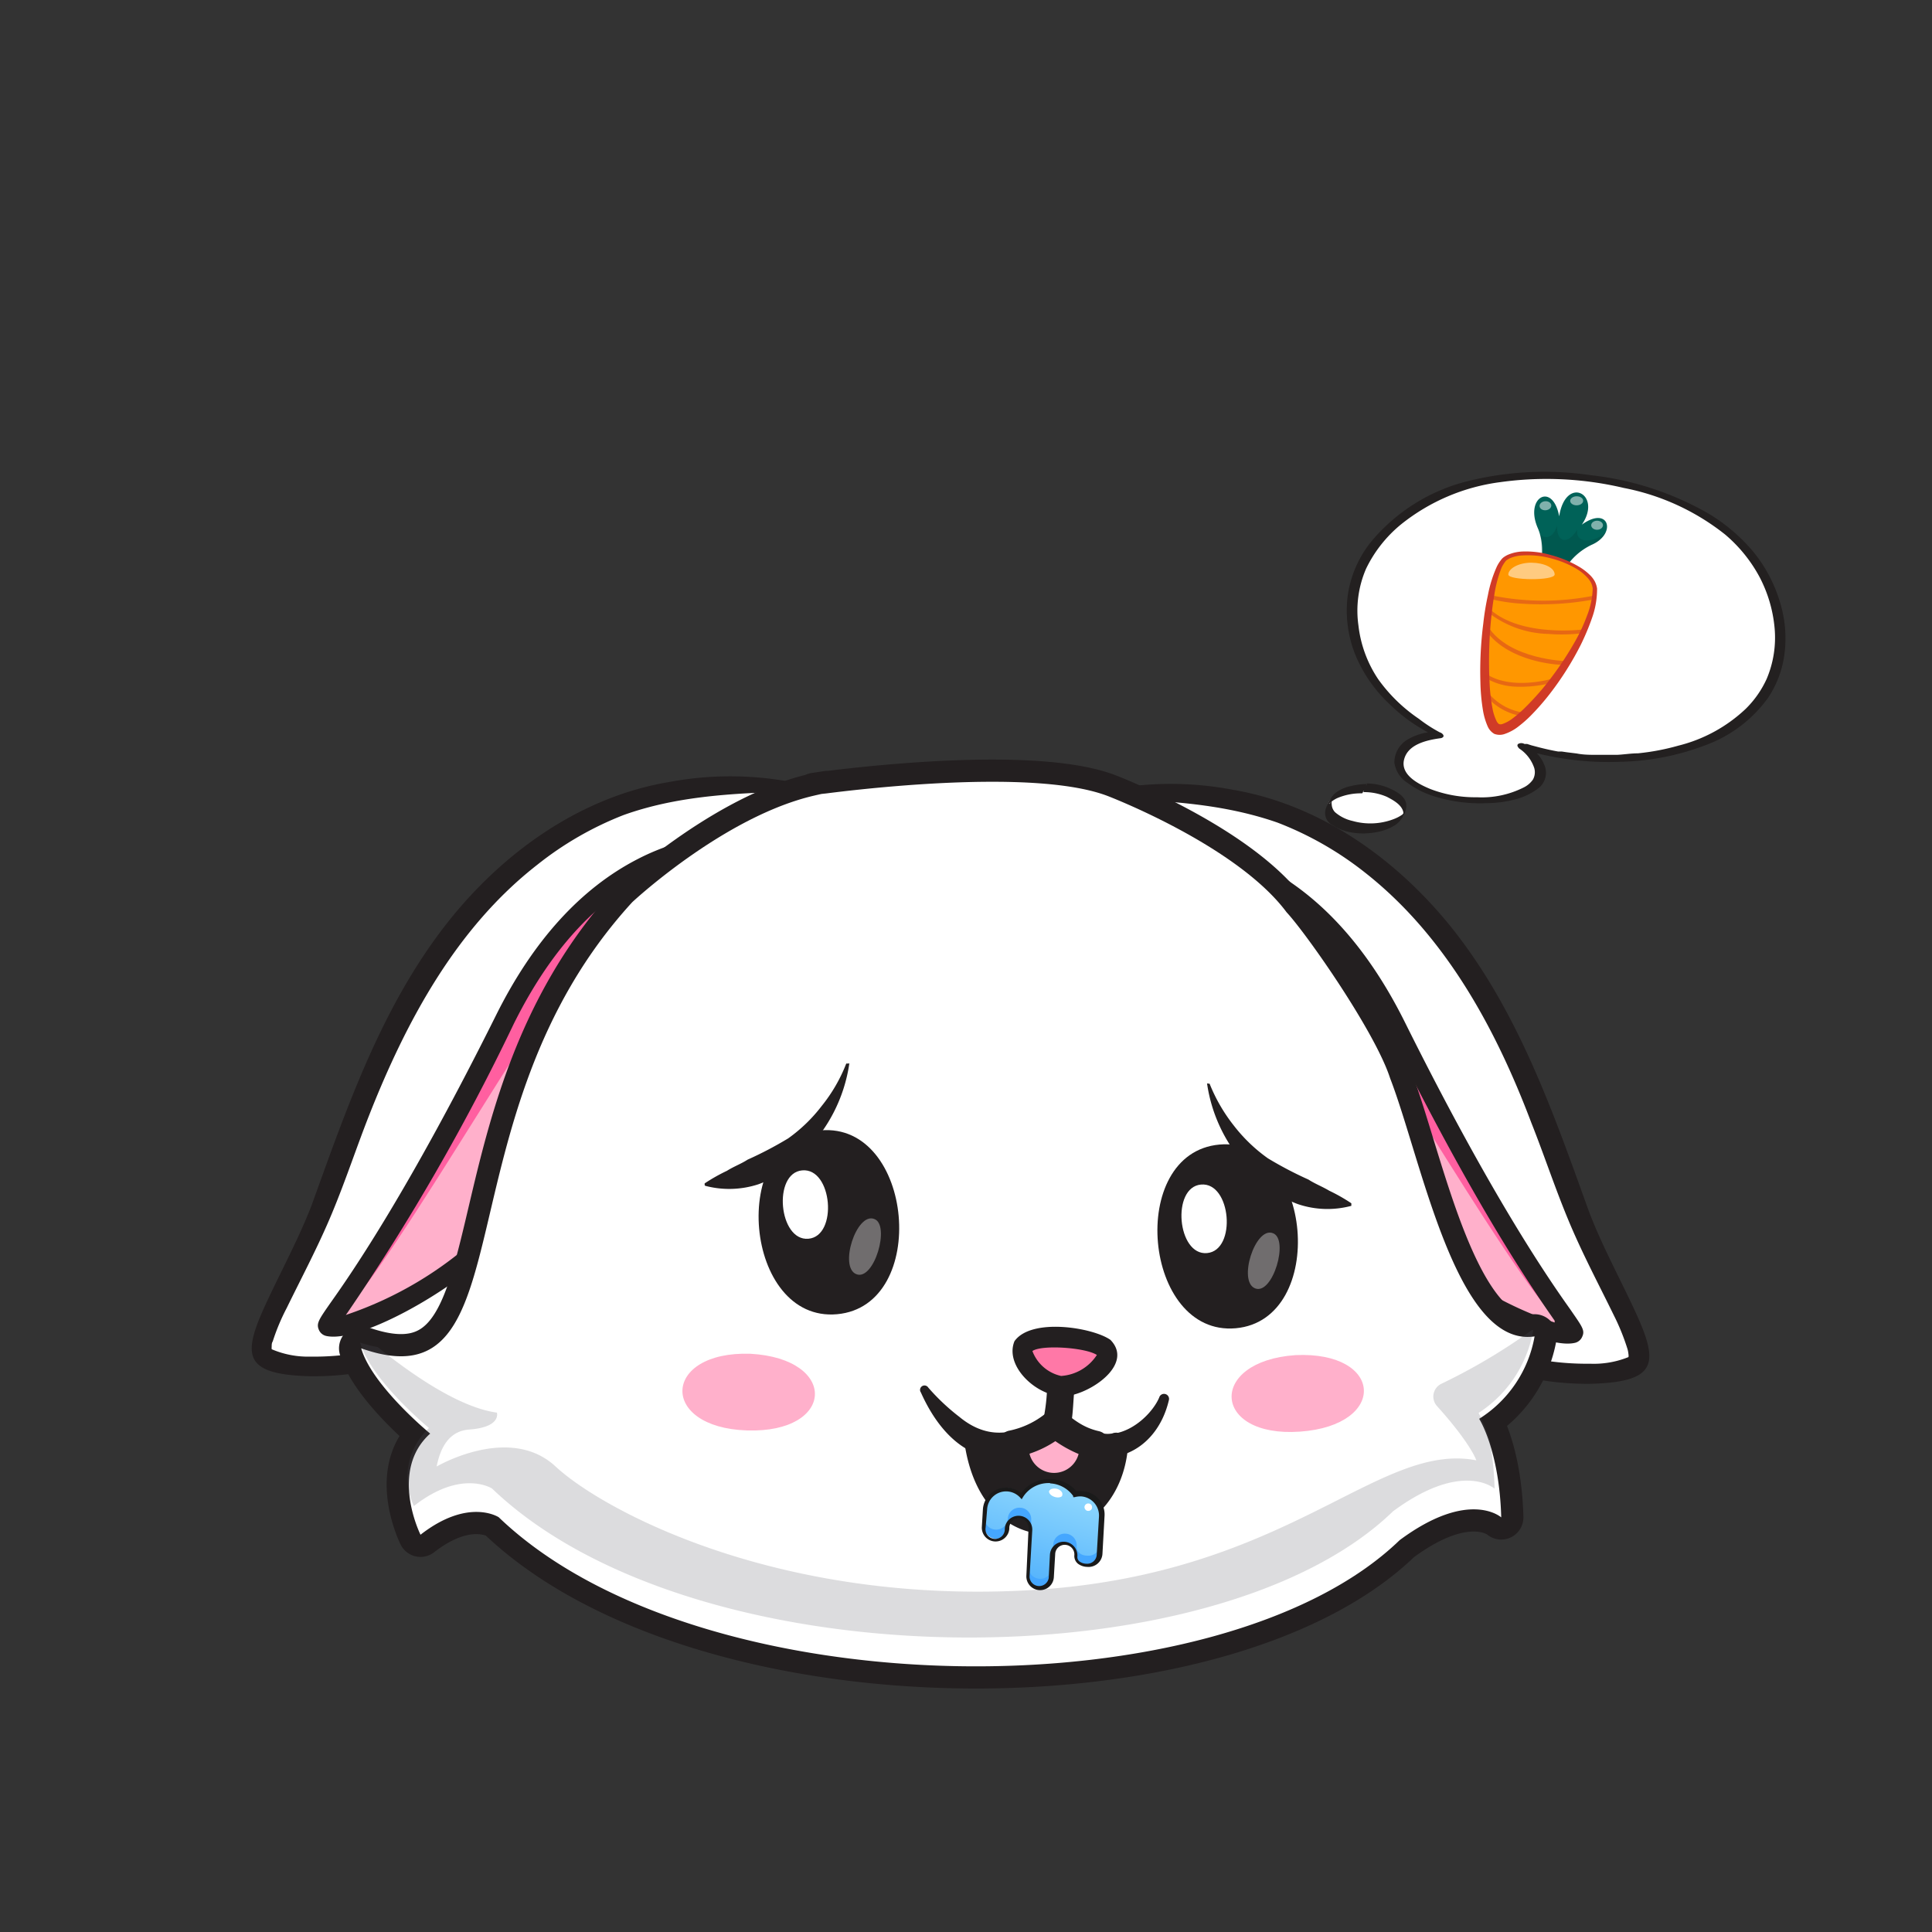 <svg id="a" xmlns="http://www.w3.org/2000/svg" xmlns:xlink="http://www.w3.org/1999/xlink" viewBox="0 0 128 128"><rect x="0" y="0" width="128" height="128" fill="#333333" stroke="none"/><defs><style>.cls-1,.cls-15,.cls-9{fill:#fff;}.cls-2{fill:#232020;}.cls-3,.cls-8{fill:#231f20;}.cls-4{fill:#ff8080;}.cls-11,.cls-5{fill:#ffb0cb;}.cls-6{fill:#ff5fa0;}.cls-7{fill:none;stroke:#231f20;stroke-linecap:round;stroke-linejoin:round;stroke-width:2.94px;}.cls-11,.cls-8,.cls-9{fill-rule:evenodd;}.cls-10{opacity:0.35;}.cls-12{fill:#ff78a7;}.cls-13{opacity:0.2;}.cls-14{fill:#52525b;}.cls-15,.cls-20,.cls-21{opacity:0.5;}.cls-16{fill:#006258;}.cls-17{opacity:0.1;}.cls-18{fill:#ff9700;}.cls-19,.cls-21{fill:#d03b27;}.cls-22{fill:url(#New_Gradient_Swatch_2);}.cls-23{fill:#45a7ff;}.cls-24{fill:#1a1a1a;}</style><linearGradient id="New_Gradient_Swatch_2" x1="620.18" y1="611.24" x2="622.42" y2="628.57" gradientTransform="matrix(-0.99, -0.16, -0.16, 0.99, 778.55, -412.83)" gradientUnits="userSpaceOnUse"><stop offset="0" stop-color="#b2edff"/><stop offset="1" stop-color="#1b90fa"/></linearGradient></defs><path class="cls-1" d="M95.36,48.65a4.48,4.48,0,0,0-1.8.5,1.6,1.6,0,0,0-.84,1.56,2,2,0,0,0,.94,1.17A8,8,0,0,0,98,53a6.5,6.5,0,0,0,3.34-.74,1.56,1.56,0,0,0,.59-.55,1.33,1.33,0,0,0-.1-1.32,3.93,3.93,0,0,0-1-1c4.88,1.72,14.24,1.22,16.58-4.47a8.5,8.5,0,0,0-1.65-8.37,14.15,14.15,0,0,0-7.38-4.26,24.48,24.48,0,0,0-6.26-.8c-3.62,0-7.39.93-10.09,3.49a8.25,8.25,0,0,0-2.16,3.22,7.74,7.74,0,0,0,.64,6.08A10.81,10.81,0,0,0,95.36,48.65Z"/><path class="cls-2" d="M89.79,43.37A9.29,9.29,0,0,0,92,46.59a11,11,0,0,0,2.61,1.93,3.81,3.81,0,0,0-1.36.48,1.77,1.77,0,0,0-.87,1.51,1.91,1.91,0,0,0,.89,1.37,5.94,5.94,0,0,0,1.6.83,10.18,10.18,0,0,0,3.68.5,7.62,7.62,0,0,0,1.84-.25,4.21,4.21,0,0,0,1.6-.79,1.31,1.31,0,0,0,.3-1.55,2.18,2.18,0,0,0-.46-.7l.06,0a19.65,19.65,0,0,0,5.46.55,16.72,16.72,0,0,0,5.59-1.08,8.87,8.87,0,0,0,4.18-3.13,6.8,6.8,0,0,0,1.1-2.88,8.18,8.18,0,0,0-.33-3.61,9.62,9.62,0,0,0-1.75-3.24,11.76,11.76,0,0,0-2.94-2.5,20.07,20.07,0,0,0-7.83-2.55,21.05,21.05,0,0,0-8.14.4,12.14,12.14,0,0,0-6.38,4,7.32,7.32,0,0,0-1.56,3.58A7.87,7.87,0,0,0,89.79,43.37Zm.72-5.7a8.66,8.66,0,0,1,2.29-2.91,13.22,13.22,0,0,1,6.62-2.82,22.24,22.24,0,0,1,8.17.39,15.52,15.52,0,0,1,6.7,3.08,9.69,9.69,0,0,1,2.28,2.81,9,9,0,0,1,1,3.37,7,7,0,0,1-.52,3.38,6.63,6.63,0,0,1-1.4,2,10,10,0,0,1-4.45,2.43,15.38,15.38,0,0,1-2.69.51c-.46,0-.92.08-1.38.1h-1.32c-.45,0-.9,0-1.35-.09l-.65-.08-.34-.05-.15,0h-.09c-.4-.07-.8-.16-1.2-.26l-.57-.15-.28-.09-.12,0H101a.42.42,0,0,0-.42,0c-.11.1,0,.22.07.3a2.49,2.49,0,0,1,1,1.3,1,1,0,0,1-.09.76,1.62,1.62,0,0,1-.63.53,6.17,6.17,0,0,1-3.08.64,8.25,8.25,0,0,1-3.07-.54c-.76-.31-2-.92-1.76-1.94s1.47-1.3,2.4-1.43a.29.29,0,0,0,.2-.09.13.13,0,0,0,0-.13h0v0a.4.4,0,0,0-.23-.17A9.71,9.71,0,0,1,94,47.62,10.63,10.63,0,0,1,91.31,45,8,8,0,0,1,90,41.44,7,7,0,0,1,90.51,37.67Z"/><path class="cls-1" d="M90.35,52.22a3.65,3.65,0,0,1,2.1.62,1.07,1.07,0,0,1,.56.85c0,.38-.38.65-.72.81a4.29,4.29,0,0,1-3.67,0,1.14,1.14,0,0,1-.67-.69C87.71,52.54,89.51,52.23,90.35,52.22Z"/><path class="cls-2" d="M90.51,51.91a3.74,3.74,0,0,1,1.55.32c.42.19,1,.49,1.1,1A1.2,1.2,0,0,1,93,54a1.74,1.74,0,0,1-.53.64,3.45,3.45,0,0,1-1.38.51,4.54,4.54,0,0,1-1.56,0,3.34,3.34,0,0,1-1.4-.58.91.91,0,0,1-.29-1,2.79,2.79,0,0,1,.37-.73,1.23,1.23,0,0,1,.33-.35,2.6,2.6,0,0,1,1-.42,4.9,4.9,0,0,1,1-.13,1.92,1.92,0,0,1-.12.33,2.39,2.39,0,0,1-.13.21s0,.08-.07.08a4,4,0,0,0-1.63.32,1.93,1.93,0,0,0-.36.22.75.75,0,0,0-.14.12l0,.05,0,0s.06-.1.08-.13a.87.87,0,0,0,.06-.13s0,0,0,0,0,.05,0,.08a.74.74,0,0,0,0,.21.79.79,0,0,0,.22.51,2.65,2.65,0,0,0,1.16.58,4.33,4.33,0,0,0,2.72-.12,2.55,2.55,0,0,0,.59-.31l.19-.18c-.24.25-.17.41-.14.25s0,0,0-.06a.55.55,0,0,0,0-.18c-.11-.48-.68-.79-1.09-1a3.77,3.77,0,0,0-1.55-.31,2,2,0,0,1,.13-.33l.12-.21S90.49,51.91,90.51,51.91Z"/><path class="cls-1" d="M71.25,52.86c5.78-.8,11.27-.22,15.18,1.63,12.48,5.91,16,20.85,18.61,27,1.6,3.73,4.25,8,3.46,8.84-1,1-7.08,1-10.81-1C85.21,83,80.3,63.92,69.35,61.78"/><path class="cls-3" d="M71.25,52.86a22,22,0,0,1,10.41-.54c5.9,1,11,4.7,14.64,9.3,4.37,5.55,6.66,12.24,9,18.72.81,2.1,1.89,4.11,2.88,6.21,1.74,3.69,1.79,5-2.77,5.13a19.27,19.27,0,0,1-7-1.22c-4.36-1.84-7.8-5.35-10.77-8.93s-5.48-7.45-8.25-11.06a28.64,28.64,0,0,0-7.13-7,25.33,25.33,0,0,0-3-1.67,7.53,7.53,0,0,1,3.49.7,18,18,0,0,1,5.54,4.4c6.75,7.46,11,18,20.56,22.34a18.25,18.25,0,0,0,6.5,1.11,6.13,6.13,0,0,0,2.54-.44h0a0,0,0,0,0,0,0s0,0,0,0a.55.55,0,0,0,0-.19,2.1,2.1,0,0,0-.06-.33,14.78,14.78,0,0,0-.92-2.27c-1-2.05-2.09-4.09-3-6.28s-1.6-4.3-2.45-6.44C99.11,68.18,95.78,62,90.41,57.79a22.16,22.16,0,0,0-5.77-3.29C80.34,53,75.8,53,71.25,52.86Z"/><path class="cls-4" d="M104.19,88.36c-1.69.37-7.35-2.54-10.48-5.54-6.55-6.29-8.57-15.26-18.66-21.66-1.8-1.14-4-1.63-4.17-2.71-.13-.77,1.71-1.51,2.72-1.74,6.1-1.39,13.75.95,18.9,11.31C100.57,84.26,104.64,88.26,104.19,88.36Z"/><path class="cls-5" d="M104.19,88.35c-1.69.38-7.35-2.53-10.48-5.53C87.65,77,85.47,68.88,77.17,62.63c-.66-.5-1.37-1-2.12-1.47-1.8-1.14-4-1.63-4.17-2.71-.13-.77,1.72-1.51,2.73-1.74C79.7,55.32,87.35,57.66,92.5,68,100.57,84.26,104.64,88.26,104.19,88.35Z"/><path class="cls-6" d="M104.19,88.35C101.38,87,90.48,67.2,86.76,63.13s-9.93-4.79-10.91-4c-.76.6.23,2.17,1.32,3.51-.66-.5-1.37-1-2.12-1.47-1.8-1.14-4-1.63-4.17-2.71-.13-.77,1.72-1.51,2.73-1.74C79.7,55.32,87.35,57.66,92.5,68,100.57,84.26,104.64,88.26,104.19,88.35Z"/><path class="cls-3" d="M70.33,58.89a1.33,1.33,0,0,1-.1-.34c-.27-1.66,3.09-2.44,3.23-2.48a15,15,0,0,1,10.25,1.31c3.77,1.94,6.92,5.42,9.37,10.35,5.75,11.56,9.52,17,10.94,19,.8,1.16,1,1.4.81,1.82a.69.69,0,0,1-.5.42h0c-2.14.48-8-2.8-11.07-5.7a45.82,45.82,0,0,1-6.47-8.43c-3-4.59-6.07-9.33-12.09-13.15a18.55,18.55,0,0,0-1.87-1C71.67,60.19,70.66,59.71,70.33,58.89Zm1.2-.5c.12.35,1,.78,1.85,1.16a18.79,18.79,0,0,1,2,1.06c6.26,4,9.42,8.83,12.49,13.54a44.16,44.16,0,0,0,6.27,8.2A24.54,24.54,0,0,0,103,87.62L103,87.5c-1.44-2.07-5.24-7.54-11-19.19-6.09-12.24-14.74-11.75-18.17-11A4.67,4.67,0,0,0,71.53,58.39Zm32.66,30Z"/><path class="cls-1" d="M54.7,52.36c-5.79-.8-11.27-.22-15.19,1.63C27,59.9,23.55,74.84,20.91,81c-1.61,3.73-4.26,8-3.46,8.84,1,1,7.07,1,10.8-1C40.74,82.5,45.64,63.42,56.59,61.28"/><path class="cls-3" d="M54.7,52.36a22,22,0,0,0-10.42-.54c-5.89,1-11,4.7-14.63,9.3-4.37,5.55-6.66,12.24-9,18.72-.81,2.1-1.89,4.11-2.88,6.21-1.74,3.69-1.79,5,2.76,5.13a19.28,19.28,0,0,0,7-1.22c4.36-1.84,7.8-5.35,10.76-8.93S43.74,73.58,46.51,70a28.6,28.6,0,0,1,7.12-7,26.18,26.18,0,0,1,3-1.67,7.52,7.52,0,0,0-3.48.7,18,18,0,0,0-5.54,4.4c-6.76,7.46-11,18-20.57,22.34a18.18,18.18,0,0,1-6.5,1.11A6.11,6.11,0,0,1,18,89.39h0s0,0,0,0,0,0,0,0a1.09,1.09,0,0,1,0-.19c0-.1,0-.22.07-.33A13.84,13.84,0,0,1,19,86.65c1-2.05,2.09-4.09,3-6.28s1.6-4.3,2.44-6.44c2.46-6.25,5.78-12.45,11.16-16.64A22,22,0,0,1,41.31,54c4.3-1.54,8.84-1.46,13.39-1.64Z"/><path class="cls-4" d="M21.75,87.85c1.7.38,7.36-2.53,10.48-5.53C38.79,76,40.81,67.06,50.89,60.66c1.81-1.14,4-1.63,4.18-2.71.13-.77-1.72-1.51-2.73-1.74-6.1-1.39-13.74.95-18.89,11.31C25.37,83.76,21.31,87.76,21.75,87.85Z"/><path class="cls-5" d="M21.75,87.85c1.7.38,7.36-2.53,10.48-5.53,6.07-5.82,8.25-13.94,16.54-20.19.67-.5,1.37-1,2.12-1.47,1.81-1.14,4-1.63,4.18-2.71.13-.77-1.72-1.51-2.73-1.74-6.1-1.39-13.74.95-18.89,11.31C25.37,83.76,21.31,87.76,21.75,87.85Z"/><path class="cls-6" d="M21.75,87.85c2.81-1.38,13.72-21.15,17.44-25.22s9.92-4.79,10.91-4c.76.6-.24,2.17-1.33,3.51.67-.5,1.37-1,2.12-1.47,1.81-1.14,4-1.63,4.18-2.71.13-.77-1.72-1.51-2.73-1.74-6.1-1.39-13.74.95-18.89,11.31C25.37,83.76,21.31,87.76,21.75,87.85Z"/><path class="cls-3" d="M53.12,60.23a17.68,17.68,0,0,0-1.88,1c-6,3.82-9.1,8.56-12.09,13.15a45.39,45.39,0,0,1-6.47,8.43c-3,2.9-8.92,6.18-11.07,5.7h0a.69.69,0,0,1-.49-.42c-.17-.42,0-.66.81-1.82,1.42-2,5.18-7.46,10.93-19,2.45-4.93,5.61-8.41,9.38-10.35a15,15,0,0,1,10.25-1.31c.14,0,3.5.82,3.22,2.48a1.59,1.59,0,0,1-.09.33C55.29,59.21,54.27,59.69,53.12,60.23Zm-.92-3.38c-3.44-.79-12.08-1.28-18.17,11A143.83,143.83,0,0,1,23,87l-.09.12a24.54,24.54,0,0,0,8.87-5.27,44.65,44.65,0,0,0,6.28-8.2c3.06-4.71,6.23-9.57,12.48-13.54a19.78,19.78,0,0,1,2-1.06c.81-.38,1.73-.81,1.85-1.16A4.62,4.62,0,0,0,52.2,56.85Zm-30.45,31h0Z"/><path class="cls-7" d="M85.24,60.44c1.33,1.43,5.87,7.92,6.86,11,2.08,5.37,4.38,17.88,9.57,17.1A8.1,8.1,0,0,1,98,94s1.34,2.08,1.46,6.53c0,0-2.12-1.91-6.73,1.51-11.83,11.45-46.32,11.32-59.69-1.52,0,0-2-1.32-5.18,1.16,0,0-2.11-4.23.64-6.7,0,0-3.84-3.15-4.57-5.65C35.15,93.3,28.84,74,41.89,59.77c0,0,6.69-6.25,12.93-7.23-4.78.75,12.35-2.16,18.55.19C73.37,52.73,81.94,56,85.24,60.44Z"/><path class="cls-1" d="M85.24,60.44c1.33,1.43,5.87,7.92,6.86,11,2.08,5.37,4.38,17.88,9.57,17.1A8.1,8.1,0,0,1,98,94s1.34,2.08,1.46,6.53c0,0-2.12-1.91-6.73,1.51-11.83,11.45-46.32,11.32-59.69-1.52,0,0-2-1.32-5.18,1.16,0,0-2.11-4.23.64-6.7,0,0-3.84-3.15-4.57-5.65C35.15,93.3,28.84,74,41.89,59.77c0,0,6.69-6.25,12.93-7.23-4.78.75,12.35-2.16,18.55.19C73.37,52.73,81.94,56,85.24,60.44Z"/><path class="cls-8" d="M80.79,75.83C87,75.29,88,87.45,81.87,88S74.62,76.39,80.79,75.83Z"/><path class="cls-9" d="M79.57,78.48c2-.18,2.38,4.36.4,4.54S77.6,78.65,79.57,78.48Z"/><g class="cls-10"><path class="cls-9" d="M84.33,81.7c1.09.38,0,4.11-1.17,3.66s0-4.11,1.17-3.66Z"/></g><path class="cls-8" d="M54.37,74.89c6.17-.54,7.25,11.62,1.09,12.18S48.21,75.45,54.37,74.89Z"/><path class="cls-9" d="M53.15,77.54c2-.18,2.38,4.36.41,4.53S51.18,77.71,53.15,77.54Z"/><g class="cls-10"><path class="cls-9" d="M57.92,80.76c1.08.38,0,4.11-1.18,3.66s0-4.12,1.18-3.66Z"/></g><path class="cls-8" d="M61,92.23c1.75,3.93,4.87,5.81,8.89,3.15,3.33,2.46,6.73.88,7.55-2.61a.33.33,0,0,0-.64-.18c-.56,1.31-2.68,3.21-4.72,2.08-1.59-.63-1.72-1.7-2.78-1-1.63,1.27-3.65,1.93-5.74.2a14.1,14.1,0,0,1-2.06-1.94.29.29,0,0,0-.5.31Z"/><path class="cls-3" d="M70.2,95.24a.92.92,0,0,1-1.09-1.11,12.63,12.63,0,0,0,.27-2.47.92.92,0,0,1,1.83,0C71,93.93,71.16,94.94,70.2,95.24Z"/><path class="cls-8" d="M64.88,94.76c-.47-.31-1,.18-.87.69l-.13,0c1.15,8.7,10.26,7.68,10.86.35a.77.77,0,0,0-.27-.68.78.78,0,0,0-.7-.18c-.91.38-3.2-1-3.38-1.23-1-.58-1,.48-2.69,1.06a3.55,3.55,0,0,1-2.79,0l0-.09Zm.69,1.6a6.34,6.34,0,0,0,4.34-1.14A7.1,7.1,0,0,0,73,96.57c-1.12,4.73-6.17,4.56-7.4-.21Z"/><path class="cls-8" d="M64.63,95.4c1.93,1.23,5.33-.92,5.29-1.1,0,0,2.19,1.86,4,1.45-.07,5.28-7.84,8.28-9.31-.35Z"/><path class="cls-11" d="M85.83,89.78c5.85-.27,6.13,4.66.29,5.07S80,90.18,85.83,89.78Z"/><path class="cls-11" d="M49.72,89.69c5.84.33,5.62,5.27-.23,5.08S43.86,89.5,49.72,89.69Z"/><path class="cls-11" d="M67.05,95.68a6.47,6.47,0,0,0,2.87-1.38,7.54,7.54,0,0,0,2.67,1.41c-.64,3.68-4.88,3.64-5.54,0Z"/><path class="cls-3" d="M70.53,99.33c-2.07.44-3.91-1.12-4.38-3.47a.94.94,0,0,1,.15-.69.87.87,0,0,1,.59-.39,5.66,5.66,0,0,0,2.42-1.16c1.18-.8,1.48.75,3.5,1.2a.91.91,0,0,1,.68,1.06A4.15,4.15,0,0,1,70.53,99.33Zm-2.32-3a1.68,1.68,0,0,0,3.25,0,8.23,8.23,0,0,1-1.54-.85A7.09,7.09,0,0,1,68.21,96.31Z"/><path class="cls-12" d="M67.8,89.19c.52-1,4.48-.61,5.35.1s-1.26,2.61-2.88,2.54c-1.37-.07-2.89-1.89-2.47-2.64Z"/><path class="cls-3" d="M71.06,92.42c-1.85.56-4.6-1.72-3.85-3.56h0c1.11-1.58,5.2-.91,6.36-.09C75,90.24,72.74,92,71.06,92.42ZM68.4,89.51a2.63,2.63,0,0,0,1.9,1.65,3.06,3.06,0,0,0,2.37-1.39C71.91,89.27,69,89.08,68.4,89.51Zm0,0Zm0-.07"/><g class="cls-13"><path class="cls-14" d="M101.58,88.12h-.09a39.16,39.16,0,0,1-6,3.56.94.94,0,0,0-.29,1.47c2.26,2.51,2.61,3.6,2.61,3.6-6.57-1.26-12.4,7.56-29.37,8.59S39.86,100,36.81,97.16s-7.88,0-7.88,0c.24-1.24.82-2.36,2.17-2.45,2.14-.16,1.82-1.12,1.82-1.12-2.46-.34-5.57-2.47-7.89-4.34a8.18,8.18,0,0,1-1.17-.3c.72,2.5,4.56,5.66,4.56,5.66a4.46,4.46,0,0,0-1,5.17c3.16-2.48,5.18-1.16,5.18-1.16,13.4,12.85,47.9,12.94,59.69,1.51,4.61-3.41,6.73-1.5,6.73-1.5a20.49,20.49,0,0,0-.27-2.89c.07.27.14.55.21.87a10,10,0,0,0-1-3A8.16,8.16,0,0,0,101.58,88.12Z"/></g><ellipse class="cls-15" cx="103.96" cy="32.89" rx="0.43" ry="0.3"/><path class="cls-16" d="M101.34,39.54s1.43-2.51.54-4.56,1-3.07,1.42-.77c.43-2.76,2.89-1.47,1.5.55,1.79-1.29,2.34.59.66,1.33a4.17,4.17,0,0,0-2.36,4.3Z"/><g class="cls-17"><path d="M104.5,35.07c-.58,1-1.38.94-1.34-.27-.24.89-.86.94-1.15.56a6.18,6.18,0,0,1-.67,4.18l1.76.85a4.17,4.17,0,0,1,2.36-4.3,1.71,1.71,0,0,0,.94-.86C105.84,35.88,104.33,36.16,104.5,35.07Z"/></g><path class="cls-18" d="M105.66,39c-.06-1.6-4.45-3.06-5.91-2s-2,10.77-.55,11.32S105.78,42.15,105.66,39Z"/><path class="cls-19" d="M105.52,39a1.15,1.15,0,0,0-.11-.39,1.5,1.5,0,0,0-.26-.36,3.29,3.29,0,0,0-.71-.57,6.48,6.48,0,0,0-1.73-.7,5.82,5.82,0,0,0-1.85-.18A2.38,2.38,0,0,0,100,37l-.18.11a.64.64,0,0,0-.13.15,2,2,0,0,0-.22.38A8.29,8.29,0,0,0,99,39.43c-.11.62-.18,1.25-.24,1.88a29.66,29.66,0,0,0-.08,3.77,12.61,12.61,0,0,0,.2,1.85,3.28,3.28,0,0,0,.26.82.54.54,0,0,0,.17.22.36.36,0,0,0,.22,0,2.36,2.36,0,0,0,.72-.4,7.92,7.92,0,0,0,.7-.6,18.38,18.38,0,0,0,1.27-1.37,21.84,21.84,0,0,0,2.13-3.1,11.36,11.36,0,0,0,.79-1.7A5.24,5.24,0,0,0,105.52,39Zm.29,0a5.67,5.67,0,0,1-.33,1.93,15.71,15.71,0,0,1-.75,1.79,20.12,20.12,0,0,1-2.06,3.26,16.11,16.11,0,0,1-1.28,1.46,7.87,7.87,0,0,1-.75.66,3.08,3.08,0,0,1-.93.52,1,1,0,0,1-.71,0,1.07,1.07,0,0,1-.44-.5,4.45,4.45,0,0,1-.3-1,13,13,0,0,1-.18-1.95,24.77,24.77,0,0,1,.19-3.85,17.89,17.89,0,0,1,.31-1.9,8.35,8.35,0,0,1,.58-1.86,2.27,2.27,0,0,1,.27-.44.89.89,0,0,1,.19-.2,2,2,0,0,1,.23-.14,2.71,2.71,0,0,1,1-.24,6,6,0,0,1,1.93.24,7.35,7.35,0,0,1,1.79.74,3.72,3.72,0,0,1,.78.59,1.77,1.77,0,0,1,.31.41A1.45,1.45,0,0,1,105.81,39Z"/><g class="cls-20"><path class="cls-19" d="M100.91,40a18.93,18.93,0,0,0,4.75-.3l0-.25a17,17,0,0,1-6.82,0l-.07.24A11.62,11.62,0,0,0,100.91,40Z"/></g><path class="cls-21" d="M102.59,42a11.14,11.14,0,0,0,2.33-.06l0-.24s-4.11.54-6.2-1.33l-.16.18A6.76,6.76,0,0,0,102.59,42Z"/><path class="cls-21" d="M103.44,44.05l.3,0v-.25s-3.73-.09-5.16-2.29l-.21.14C99.64,43.62,102.49,44,103.44,44.05Z"/><path class="cls-21" d="M100.36,45.49a8.25,8.25,0,0,0,2.66-.31l-.08-.24s-2.77.86-4.5-.31l-.14.21A4.2,4.2,0,0,0,100.36,45.49Z"/><path class="cls-21" d="M101,47.47l0-.25a3.7,3.7,0,0,1-2.48-1.42l-.21.14A4,4,0,0,0,101,47.47Z"/><path class="cls-15" d="M103,38.06c0,.43-3.08.4-3.07,0s.7-.79,1.54-.78S103,37.62,103,38.06Z"/><ellipse class="cls-15" cx="104.46" cy="33.17" rx="0.43" ry="0.3" transform="translate(-0.36 1.16) rotate(-0.63)"/><ellipse class="cls-15" cx="105.81" cy="34.8" rx="0.39" ry="0.3" transform="translate(-0.31 0.96) rotate(-0.52)"/><ellipse class="cls-15" cx="102.39" cy="33.5" rx="0.39" ry="0.3" transform="translate(-2.45 8.71) rotate(-4.81)"/><path class="cls-22" d="M73,100.41a1.38,1.38,0,0,0-1.31-1.47,1.24,1.24,0,0,0-.47,0,2.12,2.12,0,0,0-3.52.1,1.39,1.39,0,0,0-2.41.88l-.07,1.16a.78.78,0,0,0,.73.82.77.77,0,0,0,.81-.73.78.78,0,0,1,1.55.09l-.18,3.08a.77.77,0,0,0,.73.82.76.76,0,0,0,.81-.73l.09-1.54a.78.78,0,0,1,.82-.73.77.77,0,0,1,.72.82c0,.43.31.62.74.64a.77.77,0,0,0,.82-.73Zm-.14,2.53"/><path class="cls-23" d="M67.59,99.89a.77.77,0,0,0-.82.72.77.77,0,0,1-.82.73.76.76,0,0,1-.72-.81l0,.6a.78.78,0,0,0,.73.82.77.77,0,0,0,.81-.73.78.78,0,0,1,1.55.09l0-.61a.76.76,0,0,0-.72-.81Zm3,1.72a.76.76,0,0,0-.81.72l0,.61a.78.78,0,0,1,1.55.09c0,.43.3.62.73.64a.77.77,0,0,0,.82-.73l0-.6a.77.77,0,0,1-.81.73c-.43,0-.76-.22-.74-.65a.77.77,0,0,0-.73-.81Zm-.9,2.27a.77.77,0,0,1-.82.72.76.76,0,0,1-.72-.81l0,.6a.77.77,0,0,0,.73.82.76.76,0,0,0,.81-.73l0-.6Zm0,0"/><path class="cls-24" d="M69.59,98a2.27,2.27,0,0,0-1.94.92,1.52,1.52,0,0,0-.91-.36A1.54,1.54,0,0,0,65.12,100l-.07,1.16a.91.91,0,1,0,1.82.11.64.64,0,1,1,1.27.07L68,104.39a.91.91,0,0,0,1.82.1l.09-1.54a.63.63,0,0,1,.67-.6.64.64,0,0,1,.6.67.66.66,0,0,0,.25.59,1.06,1.06,0,0,0,.61.2.92.92,0,0,0,1-.86l.14-2.53a1.54,1.54,0,0,0-1.45-1.62,1.39,1.39,0,0,0-.41,0A2.26,2.26,0,0,0,69.59,98Zm0,.28a2,2,0,0,1,1.51.83l0,.08.1,0a1.47,1.47,0,0,1,.42-.05,1.27,1.27,0,0,1,1.19,1.34l-.15,2.53a.63.63,0,0,1-.67.59.81.81,0,0,1-.46-.14.38.38,0,0,1-.15-.35.91.91,0,0,0-1.82-.11l-.08,1.55a.64.64,0,0,1-1.27-.08l.18-3.08a.91.91,0,0,0-1.82-.11.64.64,0,1,1-1.27-.07L65.4,100a1.26,1.26,0,0,1,1.33-1.19,1.27,1.27,0,0,1,.84.39l.12.13.09-.15a2,2,0,0,1,1.79-.92Zm0,0"/><path class="cls-1" d="M71.85,99.84a.25.25,0,0,1,.27-.23.24.24,0,0,1,.23.26.21.21,0,0,1-.08.17.25.25,0,0,1-.18.06.21.21,0,0,1-.17-.08.24.24,0,0,1-.07-.18Zm0,0"/><path class="cls-1" d="M69.51,98.79a.27.27,0,0,1,.19-.15.63.63,0,0,1,.33,0,.58.58,0,0,1,.29.18.26.26,0,0,1,.06.23c0,.15-.28.2-.52.12s-.4-.26-.35-.41Zm0,0"/><path class="cls-3" d="M80.14,71.8a11.1,11.1,0,0,0,1.61,2.78A10.6,10.6,0,0,0,84,76.74a24.65,24.65,0,0,0,2.69,1.41c.43.28.91.46,1.38.74a11.64,11.64,0,0,1,1.46.83l0,.17A6.1,6.1,0,0,1,86,79.78a7.09,7.09,0,0,1-2.92-2,10.29,10.29,0,0,1-3.11-6Z"/><path class="cls-3" d="M56.27,70.46a10.35,10.35,0,0,1-3.1,6,7.15,7.15,0,0,1-2.92,2,6.22,6.22,0,0,1-3.5.11.08.08,0,0,1-.06-.11.07.07,0,0,1,0-.06h0a11.72,11.72,0,0,1,1.47-.83c.46-.29.94-.46,1.37-.74a24.65,24.65,0,0,0,2.69-1.41,10.37,10.37,0,0,0,2.23-2.16,10.52,10.52,0,0,0,1.61-2.78h0a.09.09,0,0,1,.12,0A.07.07,0,0,1,56.27,70.46Z"/></svg>